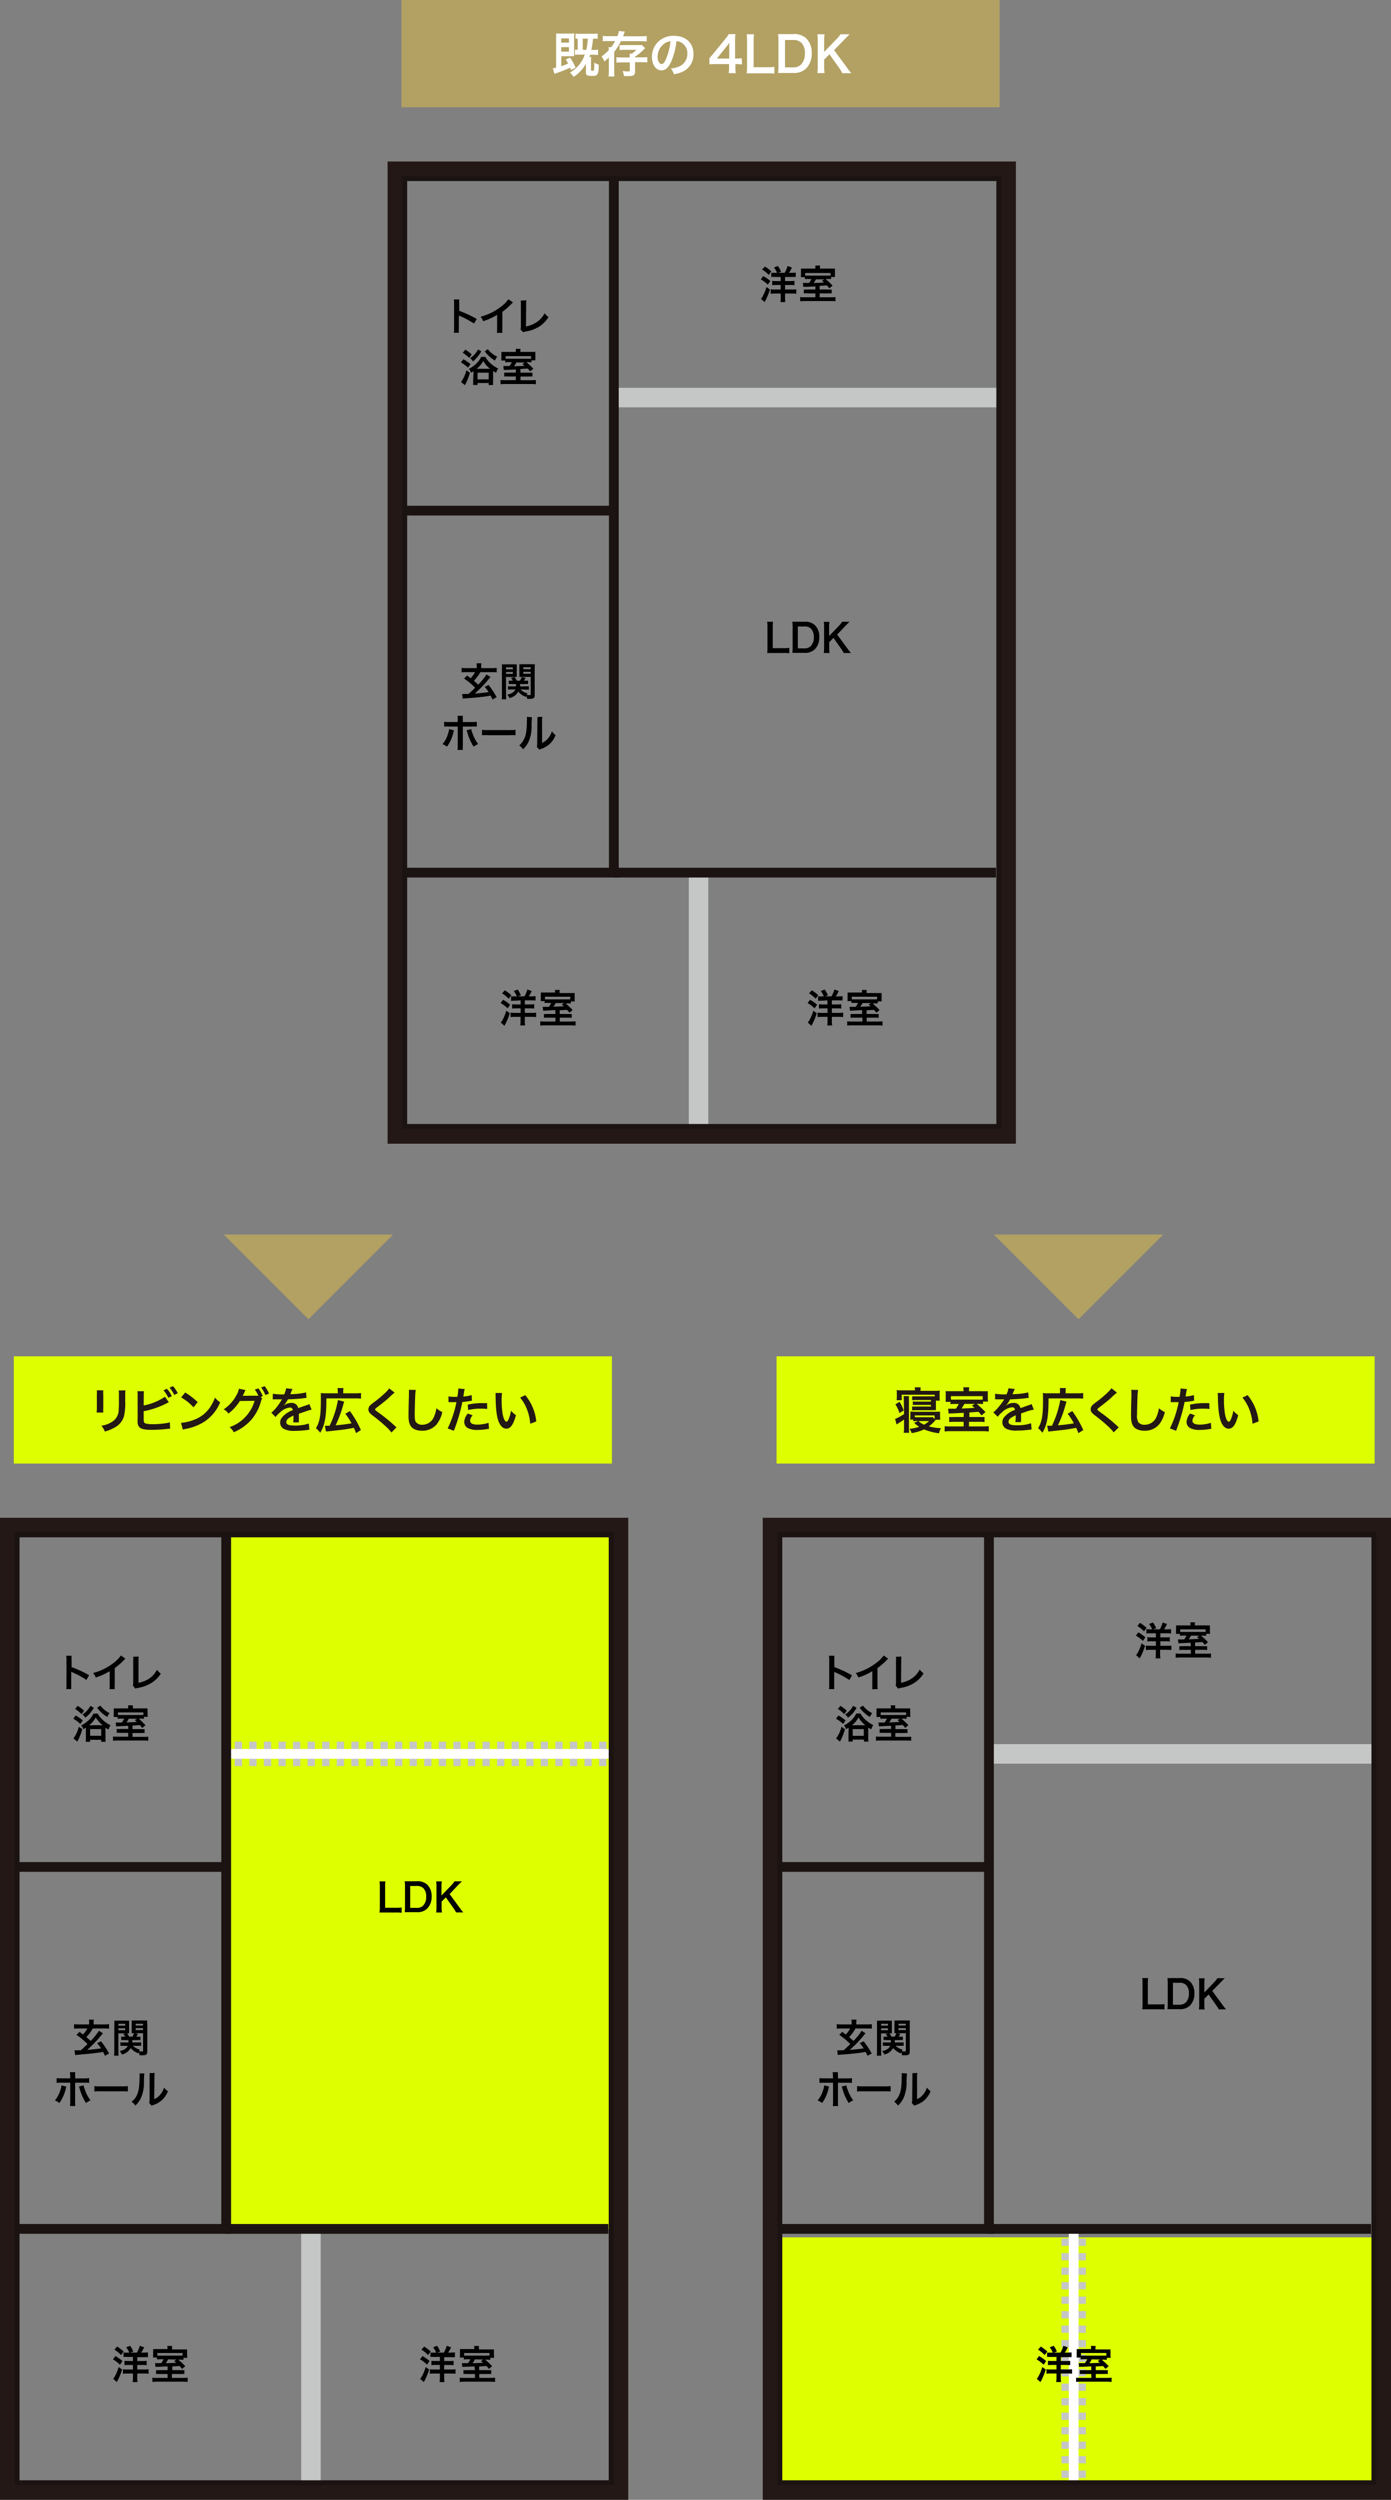 <svg id="レイヤー_1" data-name="レイヤー 1" xmlns="http://www.w3.org/2000/svg" viewBox="0 0 358.88 644.79"><rect x="0" y="0" width="358.88" height="644.79" fill="#808080" stroke="none"/><defs><style>.cls-1{fill:#df0;}.cls-10,.cls-2,.cls-3,.cls-6,.cls-7,.cls-8{fill:none;stroke-miterlimit:10;}.cls-10,.cls-2,.cls-6,.cls-7{stroke:#c5c6c6;}.cls-2{stroke-width:5.04px;}.cls-3{stroke:#1a1311;}.cls-3,.cls-8{stroke-width:2.52px;}.cls-4{fill:#b2a163;}.cls-5{fill:#fff;}.cls-10,.cls-6,.cls-7{stroke-width:6.3px;}.cls-7{stroke-dasharray:1.88 1.88;}.cls-8{stroke:#fff;}.cls-9{fill:#231815;}.cls-10{stroke-dasharray:1.87 1.87;}</style></defs><rect class="cls-1" x="200.57" y="577.09" width="155.37" height="63.92"/><rect class="cls-1" x="58.36" y="395.27" width="99.95" height="179.64"/><line class="cls-2" x1="157.75" y1="102.55" x2="259.16" y2="102.55"/><line class="cls-2" x1="180.23" y1="224.76" x2="180.23" y2="292.16"/><rect class="cls-3" x="103.79" y="45.44" width="154.53" height="245.74"/><polygon class="cls-4" points="57.74 318.44 101.41 318.44 79.58 340.28 57.74 318.44"/><polygon class="cls-4" points="256.42 318.44 300.09 318.44 278.25 340.28 256.42 318.44"/><rect class="cls-4" x="103.58" width="154.31" height="27.67"/><path class="cls-5" d="M147.31,18.06c-.11-.31-.15-.4-.23-.6a34.72,34.72,0,0,1-3.54,1.41,3.47,3.47,0,0,0-.49.19l-.42-1.43a5.12,5.12,0,0,0,.85-.19V10a13.06,13.06,0,0,0,0-1.39,9,9,0,0,0,1.28.06h2.18a11.12,11.12,0,0,0,1.23-.06,12.24,12.24,0,0,0-.05,1.41v3.28c0,.63,0,.87,0,1.21a8.54,8.54,0,0,0-.95,0h-2.36v2.57c.74-.26,1.15-.41,1.78-.69-.22-.38-.31-.55-.63-1.06l1.13-.45a13.81,13.81,0,0,1,1.41,2.59ZM144.79,11h2V9.91h-2Zm0,2.32h2V12.16h-2Zm4.49.77a5.69,5.69,0,0,0-.95.05V12.79a4.21,4.21,0,0,0,.72.05V10a3.25,3.25,0,0,0-.57,0V8.66a8.34,8.34,0,0,0,1.25.06h3.19a9.08,9.08,0,0,0,1.28-.07V10A7.48,7.48,0,0,0,153,10a23.47,23.47,0,0,1-.43,2.88h.57a7.55,7.55,0,0,0,1.17-.07v1.37a10,10,0,0,0-1.17-.06h-.89c-.07.24-.11.33-.2.57h.49a5.2,5.2,0,0,0-.06.92V18c0,.21.08.27.34.27s.38-.06.43-.23a9.46,9.46,0,0,0,.06-1.89,6.4,6.4,0,0,0,1.17.53c0,1.65-.13,2.25-.46,2.59s-.58.31-1.44.31a2.56,2.56,0,0,1-1-.13c-.32-.14-.41-.33-.41-.87V16.46a9.74,9.74,0,0,1-1.8,2.29,9,9,0,0,1-1.38,1.08,7.34,7.34,0,0,0-.93-1.11,8.38,8.38,0,0,0,3.81-4.64Zm2-1.24a17.12,17.12,0,0,0,.38-2.88h-1.31v2.88Z"/><path class="cls-5" d="M157.08,10.59c-.66,0-1.15,0-1.55.06V9.25a12.11,12.11,0,0,0,1.61.08h2.15A5.76,5.76,0,0,0,159.68,8l1.54.15a2.38,2.38,0,0,0-.17.44l-.29.77h4.5a11,11,0,0,0,1.59-.08v1.4c-.43,0-1-.06-1.56-.06H160.2a15.77,15.77,0,0,1-1.74,2.78v5a8.84,8.84,0,0,0,.07,1.32H157a8.61,8.61,0,0,0,.08-1.32V14.86c-.36.33-.56.52-1.14,1a5.51,5.51,0,0,0-.73-1.3,10.89,10.89,0,0,0,1.85-1.63,6,6,0,0,0-.05-.77h.68a10.45,10.45,0,0,0,1-1.55Zm5.37,3.84a3.6,3.6,0,0,0,0-.58h.52a5.72,5.72,0,0,0,1.22-1h-3.21a6.92,6.92,0,0,0-1.13.07V11.63a8.13,8.13,0,0,0,1.14,0h3.59q.68,0,1.05,0l.82.78-.37.38a13.45,13.45,0,0,1-2.23,1.82v.19h1.73a10.85,10.85,0,0,0,1.42-.07v1.38a11.2,11.2,0,0,0-1.47-.07h-1.68v2.32c0,1-.35,1.27-1.67,1.27-.3,0-.75,0-1.2,0a5.28,5.28,0,0,0-.35-1.32,10.27,10.27,0,0,0,1.4.12c.37,0,.46-.06.46-.33v-2h-2a11.16,11.16,0,0,0-1.45.07V14.75a10.82,10.82,0,0,0,1.43.07h2Z"/><path class="cls-5" d="M173.22,15.78c-.71,1.63-1.52,2.37-2.55,2.37-1.44,0-2.47-1.46-2.47-3.49A5.43,5.43,0,0,1,169.58,11a5.66,5.66,0,0,1,4.34-1.76c3,0,5,1.84,5,4.67a4.86,4.86,0,0,1-3.07,4.7,7.72,7.72,0,0,1-2,.53,4.13,4.13,0,0,0-.77-1.47,6.72,6.72,0,0,0,2.51-.7,3.53,3.53,0,0,0,1.75-3.15A3.1,3.1,0,0,0,175.81,11a2.72,2.72,0,0,0-1.28-.38A18.19,18.19,0,0,1,173.22,15.78Zm-1.85-4.51a4.2,4.2,0,0,0-1.71,3.4c0,1,.44,1.85,1,1.85s.85-.53,1.3-1.61A16.51,16.51,0,0,0,173,10.65,3.22,3.22,0,0,0,171.37,11.27Z"/><path class="cls-5" d="M191.44,16.62a9.89,9.89,0,0,0-1.26-.08h-.45v.89a7.55,7.55,0,0,0,.1,1.44H188a8.56,8.56,0,0,0,.1-1.46v-.87h-3.49c-.74,0-1.15,0-1.58.05V15c.43-.47.57-.63,1-1.16l3-3.66a13,13,0,0,0,1-1.38h1.71a16.81,16.81,0,0,0-.09,2.13V15.1h.44a8.73,8.73,0,0,0,1.27-.09Zm-3.29-4.12a14.43,14.43,0,0,1,.06-1.51,12.8,12.8,0,0,1-.85,1.12l-2.42,3h3.21Z"/><path class="cls-5" d="M199.76,19a11.35,11.35,0,0,0-1.79-.09h-3.73c-.71,0-1.15,0-1.6,0a10.8,10.8,0,0,0,.1-1.67V10.7a13,13,0,0,0-.1-1.86h1.9a10.93,10.93,0,0,0-.1,1.85v6.65H198a12.25,12.25,0,0,0,1.79-.09Z"/><path class="cls-5" d="M200.84,10.44a11.26,11.26,0,0,0-.1-1.64c.5,0,.8,0,1.6,0h2.28a4.5,4.5,0,0,1,3.4,1.1,5.09,5.09,0,0,1,1.4,3.82,5.31,5.31,0,0,1-1.49,4,4.45,4.45,0,0,1-3.3,1.1h-2.29c-.77,0-1.09,0-1.6,0a11,11,0,0,0,.1-1.67Zm3.68,6.94a2.77,2.77,0,0,0,2.23-.81,4,4,0,0,0,.92-2.79,3.75,3.75,0,0,0-.87-2.7,2.85,2.85,0,0,0-2.27-.76h-2v7.06Z"/><path class="cls-5" d="M218.39,17.27a16.34,16.34,0,0,0,1.26,1.6h-2.33a12.33,12.33,0,0,0-.8-1.33L214,14l-1.37,1.37v1.85a9.33,9.33,0,0,0,.11,1.63h-1.86a10.34,10.34,0,0,0,.1-1.63V10.46a9.83,9.83,0,0,0-.1-1.62h1.86a9.5,9.5,0,0,0-.11,1.62V13.4l3.21-3.34a6.22,6.22,0,0,0,1-1.22h2.38c-.37.36-.78.76-1.34,1.33l-2.69,2.76Z"/><line class="cls-3" x1="102.95" y1="131.71" x2="157.96" y2="131.71"/><polyline class="cls-3" points="103.58 225.08 158.37 225.08 158.37 45.86"/><path d="M119.22,179a5,5,0,0,0,.64,0c.28,0,.28,0,1,0,.87-.77,1-.91,1.73-1.6a17.6,17.6,0,0,0-2.86-2.38l.8-.78.89.7a7,7,0,0,0,1.14-1.57h-2.25a9.68,9.68,0,0,0-1.21.06v-1.17a8,8,0,0,0,1.23.08H123v-.51a4.27,4.27,0,0,0-.06-.74h1.27a4.23,4.23,0,0,0-.06.73v.52h2.74a8.43,8.43,0,0,0,1.25-.08v1.17a9.35,9.35,0,0,0-1.21-.06h-3a10,10,0,0,1-1.66,2.22c.46.4.6.52,1.12,1a14.81,14.81,0,0,0,2.11-2.62l1.05.64-.59.71a29.94,29.94,0,0,1-2.15,2.35c-1.11,1.06-1.11,1.06-1.33,1.24,1.55-.13,3-.28,3.58-.4-.31-.48-.48-.72-1-1.35l1-.48a22.57,22.57,0,0,1,2.08,3.15l-1.06.59c-.24-.5-.31-.64-.51-1-.94.18-1.54.26-2.75.39-.5.06-1.5.15-2.12.2l-1.58.12a6.12,6.12,0,0,0-.71.08Z"/><path d="M130.56,179.15a8.7,8.7,0,0,0,.06,1.22h-1.18a9,9,0,0,0,.06-1.25v-6.64a11.18,11.18,0,0,0,0-1.13,9,9,0,0,0,1,0h1.82a8.53,8.53,0,0,0,1,0c0,.28,0,.54,0,.93v1.44c0,.45,0,.68,0,.9-.27,0-.57,0-.94,0h-1.84Zm0-6.51h1.76v-.5h-1.76Zm0,1.18h1.76v-.5h-1.76Zm3.75,4a3.3,3.3,0,0,0,1.79,1,3.42,3.42,0,0,0-.22.42,4.49,4.49,0,0,0,.73.06c.25,0,.31-.05.31-.27v-4.44h-2c-.35,0-.66,0-.92,0,0-.25,0-.46,0-.9v-1.44c0-.38,0-.64,0-.93a8.66,8.66,0,0,0,1,0h2a9.28,9.28,0,0,0,1,0,9.1,9.1,0,0,0-.05,1.12v6.69c0,1-.23,1.13-1.43,1.13H136a3.12,3.12,0,0,0-.17-.82c0,.13-.06.18-.11.33a4.75,4.75,0,0,1-2-1.37,3.52,3.52,0,0,1-2.28,1.66,3.15,3.15,0,0,0-.56-.88,4.24,4.24,0,0,0,1.3-.48,2.09,2.09,0,0,0,.78-.87h-1a5.65,5.65,0,0,0-.88.05V177a4.33,4.33,0,0,0,.81.05h1.25c0-.22,0-.31,0-.61H132a4.81,4.81,0,0,0-.73,0v-.88a4.53,4.53,0,0,0,.71,0h.34a4.81,4.81,0,0,0-.49-.69l.92-.23a6.92,6.92,0,0,1,.58.92h.83a4.41,4.41,0,0,0,.44-.92l1,.19a6.3,6.3,0,0,1-.43.73h.35a4.67,4.67,0,0,0,.72,0v.88a4.45,4.45,0,0,0-.71,0h-1.35c0,.22,0,.4,0,.61h1.47a4.21,4.21,0,0,0,.8-.05v.93a4.59,4.59,0,0,0-.81-.05Zm.72-5.21h1.89v-.5H135Zm0,1.18h1.89v-.5H135Z"/><path d="M117.11,188.37c0,.12,0,.13-.08.31a10.48,10.48,0,0,1-1.69,3.91,4.52,4.52,0,0,0-1.17-.64,7.28,7.28,0,0,0,1.41-2.65,5.21,5.21,0,0,0,.29-1.25Zm1-2.73a5.53,5.53,0,0,0-.06-1h1.36a8.27,8.27,0,0,0,0,1.06v.54h2.31a7.1,7.1,0,0,0,1.3-.07v1.24a10.08,10.08,0,0,0-1.28,0h-2.33v4.89a8.69,8.69,0,0,0,0,1.13h-1.37a7.08,7.08,0,0,0,.06-1.14v-4.88h-2.24a10.09,10.09,0,0,0-1.27,0v-1.24a7.17,7.17,0,0,0,1.29.07h2.22Zm3.46,2.41a6.23,6.23,0,0,0,.35,1.13,9.47,9.47,0,0,0,1.44,2.72,7,7,0,0,0-1.16.7,13.44,13.44,0,0,1-1.66-3.77,2.73,2.73,0,0,0-.16-.47Z"/><path d="M124.36,188.24a9.89,9.89,0,0,0,1.63.07h5.38a10,10,0,0,0,1.63-.07v1.4a11.07,11.07,0,0,0-1.64,0H126a11.07,11.07,0,0,0-1.64,0Z"/><path d="M137.25,185a21.13,21.13,0,0,0-.1,2.26,9.35,9.35,0,0,1-.82,4.14,6.3,6.3,0,0,1-1.39,1.87,3.38,3.38,0,0,0-1-1,4,4,0,0,0,1-1.16c.73-1.16,1-2.46,1-5.28a5.09,5.09,0,0,0,0-.92Zm2.67-.12a5.46,5.46,0,0,0-.07,1l0,5.73a3.9,3.9,0,0,0,1.54-1.15,4.74,4.74,0,0,0,1-1.84,4.75,4.75,0,0,0,.95,1,6.31,6.31,0,0,1-1.6,2.35,6.93,6.93,0,0,1-2.15,1.21c-.22.08-.3.12-.44.18l-.64-.69a4.52,4.52,0,0,0,.09-1.07l.05-5.68v-.31a4.33,4.33,0,0,0,0-.66Z"/><path d="M117.1,85.83a6.8,6.8,0,0,0,.06-1.13V78.24a6.49,6.49,0,0,0-.06-1h1.38a6.78,6.78,0,0,0,0,1.06v1.87A30.44,30.44,0,0,1,123,82.27l-.7,1.19a24.16,24.16,0,0,0-3.57-1.92,2.83,2.83,0,0,1-.35-.17,5.17,5.17,0,0,1,0,.68v2.66a11.09,11.09,0,0,0,0,1.12Z"/><path d="M132.36,78a4.12,4.12,0,0,0-.37.35,17.39,17.39,0,0,1-2.38,2.08v4.3a7.64,7.64,0,0,0,0,1.12h-1.41a5.68,5.68,0,0,0,.06-1.09V81.21a16.24,16.24,0,0,1-3.6,1.64A3.69,3.69,0,0,0,124,81.7a14.83,14.83,0,0,0,5.29-2.62,8.08,8.08,0,0,0,1.87-1.89Z"/><path d="M135.81,77.45a7.92,7.92,0,0,0-.06,1l-.05,5.76a7.3,7.3,0,0,0,2.75-1.11,6,6,0,0,0,2.06-2.31,4.35,4.35,0,0,0,1,1,7.7,7.7,0,0,1-2.25,2.35,9.12,9.12,0,0,1-3.67,1.38,2.8,2.8,0,0,0-.61.17L134.3,85a3.65,3.65,0,0,0,.09-1l0-5.45a4.92,4.92,0,0,0-.05-1Z"/><path d="M119.55,92.66a11.64,11.64,0,0,1,1.84,1.26l-.64.91a11.72,11.72,0,0,0-1.82-1.37Zm1.69,3.47a15.73,15.73,0,0,1-1,2.66l-.29.56-1-.82a8.62,8.62,0,0,0,1.37-3Zm-1.18-5.95a9.75,9.75,0,0,1,1.64,1.25l-.65.87A10.11,10.11,0,0,0,119.39,91ZM122.17,96v-.25a7.42,7.42,0,0,1-.64.4,2.53,2.53,0,0,0-.57-1,8.32,8.32,0,0,0,1.7-1.15,6.15,6.15,0,0,0,1.48-1.94h1.09a6,6,0,0,0,1.44,1.77,8.25,8.25,0,0,0,1.85,1.22,3.8,3.8,0,0,0-.52,1.11,6.5,6.5,0,0,1-.78-.49v2.49a8.29,8.29,0,0,0,0,1.15h-1.14v-.52h-2.87v.51h-1.14a8,8,0,0,0,0-1.11Zm2-5.38a7.88,7.88,0,0,1-.94,1.37A6.56,6.56,0,0,1,122,93.22a2.17,2.17,0,0,0-.73-.82,5.81,5.81,0,0,0,2.06-2.27Zm2.26,4.51a8.09,8.09,0,0,1-1.77-2,6.22,6.22,0,0,1-1.68,2Zm-3.22,2.72h2.87V96.13h-2.87Zm2.64-7.78A6.78,6.78,0,0,0,128.27,92a4.87,4.87,0,0,0-.57,1,7.78,7.78,0,0,1-1.35-1,7.48,7.48,0,0,1-1.27-1.38Z"/><path d="M133.1,95.3l-2.23.11-.89,0-.12-1c.26,0,.42,0,.74,0h.86a5.85,5.85,0,0,0,.6-1h-.49a6.81,6.81,0,0,0-1.21.06v-.49h-1a2.06,2.06,0,0,1,0-.34c0-.13,0-.37,0-.61v-.51a5.76,5.76,0,0,0,0-.75c.36,0,.67,0,1.25,0h2.46v-.14a4.29,4.29,0,0,0,0-.65h1.23a4.09,4.09,0,0,0-.05.65v.14h2.61c.62,0,1,0,1.27,0a7.42,7.42,0,0,0,0,.79v.55a6.6,6.6,0,0,0,0,.83h-1v.53a5.68,5.68,0,0,0-1.09-.06h-.23a19.63,19.63,0,0,1,1.79,1.69l-.81.69c-.33-.39-.44-.52-.64-.73l-1.88.12v.94h2.1a9,9,0,0,0,1,0v1a7.41,7.41,0,0,0-1,0h-2.08v.95H137a9.11,9.11,0,0,0,1.25-.06v1.1a12.05,12.05,0,0,0-1.38-.06h-6.36a11.86,11.86,0,0,0-1.37.06V98a8.09,8.09,0,0,0,1.26.06h2.67v-.95h-1.92a7.72,7.72,0,0,0-1.06,0v-1a9.19,9.19,0,0,0,1.08,0h1.9Zm3.9-3.45h-6.55v.68c.23,0,.47,0,1,0H136c.58,0,.83,0,1.05,0Zm-3.78,1.63a6.16,6.16,0,0,1-.59,1c1.89-.07,1.89-.07,2.69-.12-.21-.18-.28-.25-.54-.46l.62-.37Z"/><path d="M203.64,168.5a9.87,9.87,0,0,0-1.43-.07h-3c-.56,0-.92,0-1.28,0a8.07,8.07,0,0,0,.08-1.33v-5.24a9.9,9.9,0,0,0-.08-1.49h1.52a9.26,9.26,0,0,0-.08,1.48v5.33h2.83a10.72,10.72,0,0,0,1.43-.07Z"/><path d="M204.5,161.68a8.52,8.52,0,0,0-.08-1.31c.41,0,.65,0,1.28,0h1.83a3.58,3.58,0,0,1,2.72.89,4,4,0,0,1,1.12,3.05,4.25,4.25,0,0,1-1.19,3.21,3.56,3.56,0,0,1-2.64.88H205.7c-.61,0-.87,0-1.28,0a8.3,8.3,0,0,0,.08-1.33Zm2.95,5.56a2.2,2.2,0,0,0,1.78-.65,3.17,3.17,0,0,0,.74-2.24,3,3,0,0,0-.7-2.15,2.24,2.24,0,0,0-1.81-.61h-1.62v5.65Z"/><path d="M218.54,167.15a15.73,15.73,0,0,0,1,1.28h-1.86a9.64,9.64,0,0,0-.64-1.06l-2-2.83-1.1,1.1v1.49a7,7,0,0,0,.09,1.3h-1.5a7.58,7.58,0,0,0,.09-1.3V161.7a7.23,7.23,0,0,0-.09-1.3H214a7.28,7.28,0,0,0-.09,1.3v2.35l2.57-2.67a4.94,4.94,0,0,0,.78-1h1.91l-1.07,1.07L216,163.68Z"/><line class="cls-3" x1="158.37" y1="225.08" x2="256.96" y2="225.08"/><path d="M196.92,71.21a10.09,10.09,0,0,1,1.82,1.27l-.64.94a9.48,9.48,0,0,0-1.81-1.37Zm1.73,3.47a18.65,18.65,0,0,1-1.06,2.65l-.32.59-.94-.85a2.4,2.4,0,0,0,.32-.42,12.16,12.16,0,0,0,.61-1.21,12,12,0,0,0,.49-1.41Zm-1.29-5.92A9.56,9.56,0,0,1,199,70l-.66.91a8.39,8.39,0,0,0-1.72-1.39Zm2.76,2.68a8.79,8.79,0,0,0-1.13,0V70.37a9.72,9.72,0,0,0,1,0h.47a4.9,4.9,0,0,0-.78-1.37l1-.39a5.37,5.37,0,0,1,.83,1.5l-.79.26h1.72a7.49,7.49,0,0,0,.76-1.76l1.11.39a9.69,9.69,0,0,1-.75,1.37h.61a8.84,8.84,0,0,0,1.13-.06v1.13a11.46,11.46,0,0,0-1.16,0h-1.6V72.5h1.32a8.19,8.19,0,0,0,1.11-.06v1.13a8.61,8.61,0,0,0-1.11-.06h-1.32v1.17h1.69a9.21,9.21,0,0,0,1.22-.06v1.16a8,8,0,0,0-1.21-.07h-1.7v1a8.39,8.39,0,0,0,.07,1.21h-1.25a8.58,8.58,0,0,0,.07-1.21v-1H200a8.46,8.46,0,0,0-1.17.07V74.62a8.57,8.57,0,0,0,1.17.06h1.41V73.51h-1.08a8.19,8.19,0,0,0-1.11.06V72.44a8,8,0,0,0,1.11.06h1.08V71.44Z"/><path d="M210.38,73.87l-2.23.11-.89,0-.12-1c.26,0,.43,0,.74,0h.87a7,7,0,0,0,.59-1h-.48a8.23,8.23,0,0,0-1.21,0v-.49h-1a2.06,2.06,0,0,1,0-.34c0-.13,0-.36,0-.61v-.51a5.86,5.86,0,0,0,0-.75c.36,0,.67,0,1.25,0h2.46v-.14a4.29,4.29,0,0,0,0-.65h1.23a4.09,4.09,0,0,0-.05.65v.14h2.61c.63,0,1,0,1.27,0a7.55,7.55,0,0,0,0,.79v.56a6.56,6.56,0,0,0,0,.82h-1v.53a7,7,0,0,0-1.09,0H213a17.79,17.79,0,0,1,1.8,1.68l-.82.7a7.56,7.56,0,0,0-.64-.74l-1.88.12v.94h2.11a8.91,8.91,0,0,0,1,0v1a7.34,7.34,0,0,0-1,0h-2.09v1h2.82a7.44,7.44,0,0,0,1.25-.07v1.1a11.93,11.93,0,0,0-1.38-.06h-6.36a11.54,11.54,0,0,0-1.36.06v-1.1a6.61,6.61,0,0,0,1.25.07h2.67v-1h-1.92a7.72,7.72,0,0,0-1.06,0v-1a9.19,9.19,0,0,0,1.08,0h1.9Zm3.9-3.45h-6.55v.68c.23,0,.47,0,1,0h4.49c.58,0,.83,0,1.05,0Zm-3.78,1.64a7.56,7.56,0,0,1-.58.94c1.88-.07,1.88-.07,2.68-.12-.2-.18-.27-.25-.54-.46l.62-.36Z"/><path d="M209,257.88a10,10,0,0,1,1.81,1.27l-.63.93a10.45,10.45,0,0,0-1.82-1.37Zm1.72,3.47a16.54,16.54,0,0,1-1.06,2.65l-.32.58-.94-.84a4,4,0,0,0,.33-.43,9.48,9.48,0,0,0,.6-1.2,13.73,13.73,0,0,0,.5-1.41Zm-1.29-5.92a9.63,9.63,0,0,1,1.69,1.28l-.67.9a9.05,9.05,0,0,0-1.71-1.39Zm2.77,2.68a8.69,8.69,0,0,0-1.13.05V257a9.51,9.51,0,0,0,1,0h.48a4.7,4.7,0,0,0-.79-1.37l1-.4a6.17,6.17,0,0,1,.83,1.51l-.79.26h1.72a7.1,7.1,0,0,0,.75-1.77l1.12.4a9.22,9.22,0,0,1-.76,1.37h.62a9,9,0,0,0,1.13-.06v1.13a11.61,11.61,0,0,0-1.16-.05h-1.6v1.06h1.32a8.29,8.29,0,0,0,1.11-.06v1.13a8.72,8.72,0,0,0-1.11-.06h-1.32v1.17h1.69a7.58,7.58,0,0,0,1.22-.07v1.16a8,8,0,0,0-1.21-.07h-1.7v1a8.21,8.21,0,0,0,.07,1.21h-1.25a8.39,8.39,0,0,0,.07-1.21v-1h-1.42a8.56,8.56,0,0,0-1.17.07v-1.16a7.14,7.14,0,0,0,1.17.07h1.42v-1.17H212.4a8,8,0,0,0-1.11.06v-1.13a7.89,7.89,0,0,0,1.11.06h1.08v-1.06Z"/><path d="M222.42,260.54l-2.23.11-.89.05-.12-1c.26,0,.42,0,.73,0h.87a7.56,7.56,0,0,0,.6-1h-.49a8.31,8.31,0,0,0-1.21,0v-.48h-1a2.06,2.06,0,0,1,0-.34c0-.13,0-.37,0-.61v-.51a5.76,5.76,0,0,0,0-.75c.37,0,.68,0,1.25,0h2.46V256a4.54,4.54,0,0,0,0-.66h1.23a4.33,4.33,0,0,0-.05.66v.14h2.62c.62,0,1,0,1.27,0a7.29,7.29,0,0,0,0,.79v.55a6.6,6.6,0,0,0,0,.83h-1v.52a7.09,7.09,0,0,0-1.09,0h-.23a21.06,21.06,0,0,1,1.79,1.69l-.81.69c-.33-.39-.44-.52-.64-.73l-1.89.12v.94h2.11a9,9,0,0,0,1,0v1a7.41,7.41,0,0,0-1-.05h-2.09v1h2.83a9.21,9.21,0,0,0,1.25-.06v1.1a12.05,12.05,0,0,0-1.38-.06h-6.37a11.78,11.78,0,0,0-1.36.06v-1.1a8,8,0,0,0,1.25.06h2.68v-1H220.5a7.64,7.64,0,0,0-1.06.05v-1a9,9,0,0,0,1.08,0h1.9Zm3.9-3.45h-6.56v.68c.24,0,.48,0,1,0h4.5c.57,0,.83,0,1,0Zm-3.78,1.63a8.22,8.22,0,0,1-.59.95c1.89-.07,1.89-.07,2.68-.12-.2-.18-.27-.25-.53-.46l.61-.37Z"/><path d="M129.8,257.88a10,10,0,0,1,1.81,1.27l-.63.93a10.45,10.45,0,0,0-1.82-1.37Zm1.72,3.47a16.54,16.54,0,0,1-1.06,2.65l-.32.58-.94-.84a4,4,0,0,0,.33-.43,9.48,9.48,0,0,0,.6-1.2,12,12,0,0,0,.49-1.41Zm-1.29-5.92a9.63,9.63,0,0,1,1.69,1.28l-.67.9a9.38,9.38,0,0,0-1.71-1.39Zm2.76,2.68a8.88,8.88,0,0,0-1.13.05V257a9.87,9.87,0,0,0,1,0h.48a4.94,4.94,0,0,0-.79-1.37l1-.4a6.17,6.17,0,0,1,.83,1.51l-.79.26h1.71a6.8,6.8,0,0,0,.76-1.77l1.12.4a9.22,9.22,0,0,1-.76,1.37h.62a9,9,0,0,0,1.13-.06v1.13a11.61,11.61,0,0,0-1.16-.05h-1.61v1.06h1.33a8,8,0,0,0,1.1-.06v1.13a8.44,8.44,0,0,0-1.1-.06h-1.33v1.17h1.7a7.58,7.58,0,0,0,1.22-.07v1.16a8,8,0,0,0-1.21-.07h-1.71v1a6.91,6.91,0,0,0,.08,1.21h-1.26a7.06,7.06,0,0,0,.08-1.21v-1H132.9a8.56,8.56,0,0,0-1.17.07v-1.16a7.14,7.14,0,0,0,1.17.07h1.42v-1.17h-1.08a8,8,0,0,0-1.11.06v-1.13a7.89,7.89,0,0,0,1.11.06h1.08v-1.06Z"/><path d="M143.25,260.54l-2.22.11-.89.05-.12-1c.26,0,.42,0,.73,0h.87a7.56,7.56,0,0,0,.6-1h-.49a8.31,8.31,0,0,0-1.21,0v-.48h-1a2.06,2.06,0,0,1,0-.34c0-.13,0-.37,0-.61v-.51a5.76,5.76,0,0,0,0-.75c.37,0,.68,0,1.25,0h2.46V256a4.54,4.54,0,0,0-.05-.66h1.23a4.33,4.33,0,0,0-.05.66v.14H147c.62,0,.95,0,1.27,0a7.29,7.29,0,0,0,0,.79v.55a6.6,6.6,0,0,0,0,.83h-1v.52a7.17,7.17,0,0,0-1.09,0h-.23a21.06,21.06,0,0,1,1.79,1.69l-.82.69c-.32-.39-.43-.52-.63-.73l-1.89.12v.94h2.11a9.11,9.11,0,0,0,1,0v1a7.5,7.5,0,0,0-1-.05h-2.09v1h2.83a9.31,9.31,0,0,0,1.25-.06v1.1a12.17,12.17,0,0,0-1.38-.06h-6.37a11.66,11.66,0,0,0-1.36.06v-1.1a8,8,0,0,0,1.25.06h2.67v-1h-1.91a7.55,7.55,0,0,0-1.06.05v-1a9,9,0,0,0,1.08,0h1.89Zm3.91-3.45H140.6v.68c.23,0,.48,0,1,0h4.5c.57,0,.82,0,1,0Zm-3.79,1.63a7,7,0,0,1-.58.95c1.89-.07,1.89-.07,2.68-.12-.2-.18-.27-.25-.53-.46l.61-.37Z"/><line class="cls-6" x1="57.74" y1="452.39" x2="58.68" y2="452.39"/><line class="cls-7" x1="60.56" y1="452.39" x2="157.27" y2="452.39"/><line class="cls-6" x1="158.21" y1="452.39" x2="159.15" y2="452.39"/><line class="cls-8" x1="57.74" y1="452.39" x2="159.15" y2="452.39"/><line class="cls-2" x1="80.22" y1="574.6" x2="80.22" y2="642"/><rect class="cls-3" x="3.78" y="395.27" width="154.53" height="245.74"/><rect class="cls-1" x="3.56" y="349.84" width="154.31" height="27.66"/><path class="cls-9" d="M26.65,358.62a6.5,6.5,0,0,0,0,1.14v3.47a6.11,6.11,0,0,0,0,1.11H24.92a8.49,8.49,0,0,0,.07-1.13v-3.47a9.37,9.37,0,0,0,0-1.13Zm5.72,0a6.22,6.22,0,0,0-.06,1.18v1.7a15.13,15.13,0,0,1-.33,3.82,4.83,4.83,0,0,1-2.48,2.93,10.62,10.62,0,0,1-2.46,1,4.42,4.42,0,0,0-.88-1.5,6.91,6.91,0,0,0,2.72-1,3.6,3.6,0,0,0,1.74-3.22c.05-.54.06-1.09.06-2.1v-1.58a6.82,6.82,0,0,0-.06-1.2Z"/><path class="cls-9" d="M37.07,362.52a14.91,14.91,0,0,0,5.5-2.25l1,1.43c-.09,0-.46.21-1.13.54A21.71,21.71,0,0,1,37.07,364v1.66a.56.56,0,0,0,0,.17c0,.73.05,1,.23,1.19s.93.33,2.16.33a25,25,0,0,0,2.92-.2,8.35,8.35,0,0,0,1.44-.3l.07,1.67c-.26,0-.33,0-1.66.14-.74.08-2.33.15-3.1.15-1.59,0-2.46-.16-3-.54a1.77,1.77,0,0,1-.62-1.29,10.28,10.28,0,0,1,0-1.15V360a6.64,6.64,0,0,0-.05-1.16h1.69a6.49,6.49,0,0,0-.06,1.17Zm6-4.31a7.54,7.54,0,0,1,1.26,1.91l-.9.42a8.33,8.33,0,0,0-1.25-1.93Zm1.89,1.6a9.15,9.15,0,0,0-1.21-1.88l.87-.4a7.35,7.35,0,0,1,1.24,1.82Z"/><path class="cls-9" d="M46.7,367a11.94,11.94,0,0,0,3.73-.93A8.42,8.42,0,0,0,54.18,363a10.83,10.83,0,0,0,1.28-2.52,5.43,5.43,0,0,0,1.34,1.23,11,11,0,0,1-4,4.94,13.53,13.53,0,0,1-4.8,1.9,4.6,4.6,0,0,0-.83.21Zm1.08-7.83A18.53,18.53,0,0,1,51,361.65L49.94,363a13.44,13.44,0,0,0-3.21-2.56Z"/><path class="cls-9" d="M67.64,360.73a2.61,2.61,0,0,0-.31.75,12.43,12.43,0,0,1-2.53,4.77,12.86,12.86,0,0,1-4.49,3.18,4.38,4.38,0,0,0-1.07-1.32,10.14,10.14,0,0,0,6.44-6.79l-3.8.05a12.51,12.51,0,0,1-2.94,3.24,3.4,3.4,0,0,0-1.23-1.09A10,10,0,0,0,61,359.87a4.79,4.79,0,0,0,.64-1.68l1.73.36a1.45,1.45,0,0,0-.22.37c-.1.23-.21.48-.34.74l-.09.17-.1.19.61,0L66,360a4.21,4.21,0,0,0,.65,0,7.43,7.43,0,0,0-.92-1.57l.94-.32a8.15,8.15,0,0,1,1.12,2l-.54.21Zm.82-.91a8.64,8.64,0,0,0-1.08-1.95l.91-.32a7.73,7.73,0,0,1,1.11,1.92Z"/><path class="cls-9" d="M70.39,359.49a15.24,15.24,0,0,0,2.92.17,5.08,5.08,0,0,0,.51-1.57l1.65.18A7.26,7.26,0,0,0,75,359.4c-.06.14-.09.18-.11.23l.79-.05a17.24,17.24,0,0,0,3.3-.43l.09,1.44c-.35,0-.35,0-1,.1-.92.11-2.52.21-3.8.25a6.28,6.28,0,0,1-1.16,1.68l0,0,.25-.19a3.06,3.06,0,0,1,1.78-.56,1.65,1.65,0,0,1,1.8,1.33c1-.35,1.61-.58,1.93-.68a3.68,3.68,0,0,0,.93-.38l.59,1.45A11.08,11.08,0,0,0,79,364l-1.89.65v.13c0,.33,0,.33,0,.51v.5c0,.22,0,.33,0,.42a4.47,4.47,0,0,0,0,.67l-1.46,0a10.17,10.17,0,0,0,.07-1.46v-.3a8.16,8.16,0,0,0-1.21.66,1.3,1.3,0,0,0-.65,1c0,.65.6.92,2.13.92a10.91,10.91,0,0,0,3.7-.53l.13,1.62a3.56,3.56,0,0,0-.58.06,24.36,24.36,0,0,1-3.23.22,5.42,5.42,0,0,1-2.81-.53,1.82,1.82,0,0,1-.92-1.62,2,2,0,0,1,.56-1.4,6,6,0,0,1,2.71-1.78.7.7,0,0,0-.77-.68,4.24,4.24,0,0,0-2.58,1.3,5.5,5.5,0,0,0-1.1,1.15L70,364.38a7.28,7.28,0,0,0,1.14-1.12,16.57,16.57,0,0,0,1.51-2.16.55.55,0,0,1,.1-.16H72.5l-1.58,0h-.56Z"/><path class="cls-9" d="M87.13,358.75a3.07,3.07,0,0,0-.06-.72h1.55a3,3,0,0,0-.06.74v.61h3.12a10.4,10.4,0,0,0,1.46-.08v1.46a10.72,10.72,0,0,0-1.46-.06H84.21c0,4.73-.38,6.81-1.59,8.86a6.48,6.48,0,0,0-1.11-1.18c1-1.63,1.27-3.29,1.27-7.26,0-.95,0-1.36,0-1.81a8.33,8.33,0,0,0,1.31.07h3.09Zm-3.31,9h.33l.89,0a25,25,0,0,0,2.15-6.62l1.61.39c-.11.33-.12.39-.21.68a30.05,30.05,0,0,1-2,5.43,40.31,40.31,0,0,0,4.11-.51,22.2,22.2,0,0,0-1.6-2.48l1.18-.67a26,26,0,0,1,2.83,4.89l-1.24.8c-.25-.65-.34-.87-.58-1.38-1.75.34-1.85.35-3.22.53l-3.52.39c-.23,0-.31,0-.45.06Z"/><path class="cls-9" d="M101.81,359.2a19.27,19.27,0,0,0-1.55,1.39c-.64.59-1.53,1.3-3,2.42-.39.29-.48.39-.48.53s0,.21,1.14,1a41.88,41.88,0,0,1,4,3.29,4.06,4.06,0,0,0,.37.32L101,369.5a12.13,12.13,0,0,0-1.64-1.73,39.26,39.26,0,0,0-3.25-2.68c-.83-.65-1.06-1-1.06-1.57a1.49,1.49,0,0,1,.42-1,7.89,7.89,0,0,1,1.11-.9,28.57,28.57,0,0,0,2.91-2.46,5.83,5.83,0,0,0,.92-1.05Z"/><path class="cls-9" d="M107.28,358.51a10.4,10.4,0,0,0-.16,1.7c-.05,1.17-.12,3.73-.12,4.62,0,1.2.07,1.66.33,2a2,2,0,0,0,1.68.66,3.23,3.23,0,0,0,3-2.16,7.88,7.88,0,0,0,.58-2.11,5.58,5.58,0,0,0,1.53,1,7.77,7.77,0,0,1-1.5,3.21,4.78,4.78,0,0,1-3.78,1.6,4.15,4.15,0,0,1-2.21-.55c-.87-.58-1.23-1.55-1.23-3.24,0-.66,0-1.92.1-5.08,0-.38,0-.64,0-.82a6,6,0,0,0,0-.86Z"/><path class="cls-9" d="M115.7,360.18a9.56,9.56,0,0,0,1.69.12H118a16.19,16.19,0,0,0,.24-1.93,2.2,2.2,0,0,0,0-.23l1.66.15a6.81,6.81,0,0,0-.24,1.21c-.06.35-.07.43-.12.72a10.48,10.48,0,0,0,2.15-.38l.06,1.45-.4.06a16,16,0,0,1-2.07.27c-.13.78-.45,2.12-.78,3.26a41.63,41.63,0,0,1-1.41,4.17l-1.59-.61a27.11,27.11,0,0,0,2.26-6.78h-1.3c-.23,0-.4,0-.5,0a1.15,1.15,0,0,0-.24,0Zm6.25,4.89a2.11,2.11,0,0,0-.65,1.39c0,.64.63,1,1.89,1a9.46,9.46,0,0,0,2.86-.47l.11,1.56a6.22,6.22,0,0,0-.62.08,14.71,14.71,0,0,1-2.34.2,5.1,5.1,0,0,1-2.53-.5,1.82,1.82,0,0,1-.9-1.55,3.54,3.54,0,0,1,.94-2.18Zm3.75-1.65a13.88,13.88,0,0,0-1.59-.08,13.48,13.48,0,0,0-3.33.36l-.11-1.39a16.13,16.13,0,0,1,3.75-.4h1.25Z"/><path class="cls-9" d="M129.52,359.29a15.26,15.26,0,0,0-.1,1.92,23.35,23.35,0,0,0,.24,3.37c.22,1.31.62,2.12,1,2.12.19,0,.37-.19.52-.54a9.5,9.5,0,0,0,.67-2.28,6.12,6.12,0,0,0,1.26,1.14c-.66,2.46-1.39,3.48-2.46,3.48-.84,0-1.52-.62-2-1.83s-.74-3.08-.79-6.57c0-.44,0-.53,0-.81Zm6,.57a12.55,12.55,0,0,1,2.84,6.78l-1.56.59a12.86,12.86,0,0,0-.81-3.64,10.87,10.87,0,0,0-1.79-3.1Z"/><line class="cls-3" x1="2.94" y1="481.55" x2="57.95" y2="481.55"/><polyline class="cls-3" points="3.57 574.91 58.36 574.91 58.36 395.69"/><path d="M19.21,528.84a5,5,0,0,0,.64,0c.27,0,.27,0,1,0a23.43,23.43,0,0,0,1.72-1.61,18,18,0,0,0-2.85-2.38l.8-.77.88.69a6.4,6.4,0,0,0,1.14-1.56H20.32a9.9,9.9,0,0,0-1.21.06v-1.17a8.42,8.42,0,0,0,1.23.07H23v-.5a4.1,4.1,0,0,0-.06-.74h1.27a4.07,4.07,0,0,0-.06.73v.51h2.74a8.72,8.72,0,0,0,1.25-.07v1.17a9.46,9.46,0,0,0-1.21-.06h-3a9.84,9.84,0,0,1-1.65,2.22c.45.39.6.51,1.12,1a15.3,15.3,0,0,0,2.11-2.62l1.05.64c-.1.11-.24.27-.59.71a31.7,31.7,0,0,1-2.16,2.35c-1.11,1.06-1.11,1.06-1.32,1.24,1.55-.13,3-.29,3.58-.41-.31-.47-.48-.71-1-1.35l1-.47a23.39,23.39,0,0,1,2.08,3.14l-1.06.6c-.24-.5-.31-.65-.51-1-.94.17-1.55.25-2.76.38-.49.06-1.49.16-2.11.21L20.1,530a6.18,6.18,0,0,0-.7.08Z"/><path d="M30.54,529a8.8,8.8,0,0,0,.06,1.22H29.42a8.72,8.72,0,0,0,.07-1.25v-6.65a11,11,0,0,0,0-1.13,9.2,9.2,0,0,0,1,0H32.3a8.75,8.75,0,0,0,1,0c0,.29,0,.55,0,.94v1.43c0,.46,0,.69,0,.91-.28,0-.57,0-.94,0H30.54Zm0-6.52h1.77V522H30.54Zm0,1.18h1.77v-.49H30.54Zm3.76,4a3.39,3.39,0,0,0,1.79,1,3.42,3.42,0,0,0-.22.42,4.46,4.46,0,0,0,.72.06c.26,0,.32,0,.32-.27v-4.44h-2c-.35,0-.67,0-.93,0,0-.25,0-.46,0-.91v-1.43c0-.38,0-.64,0-.94a9,9,0,0,0,1,0h2a9.4,9.4,0,0,0,1,0A9.3,9.3,0,0,0,38,522.3V529c0,1-.24,1.13-1.44,1.13H36a3.2,3.2,0,0,0-.17-.83c-.05.13-.06.18-.11.33a4.6,4.6,0,0,1-2-1.37,3.53,3.53,0,0,1-2.28,1.67,2.89,2.89,0,0,0-.56-.88,4.35,4.35,0,0,0,1.3-.48,2.12,2.12,0,0,0,.77-.87h-1a5.65,5.65,0,0,0-.88,0v-.93a4.27,4.27,0,0,0,.8.05h1.26c0-.22,0-.31,0-.61H32a4.73,4.73,0,0,0-.73,0v-.88a4.45,4.45,0,0,0,.71,0h.34a4.77,4.77,0,0,0-.5-.7l.93-.23a8.2,8.2,0,0,1,.58.93h.82a3.84,3.84,0,0,0,.45-.93l1,.19c-.16.3-.24.44-.43.74h.35a4.67,4.67,0,0,0,.72,0v.88a4.51,4.51,0,0,0-.72,0H34.13c0,.22,0,.4,0,.61h1.48a4.21,4.21,0,0,0,.8-.05v.93a4.59,4.59,0,0,0-.81,0Zm.72-5.22h1.89V522H35Zm0,1.18h1.89v-.49H35Z"/><path d="M17.1,538.2c0,.12,0,.13-.08.32a10.48,10.48,0,0,1-1.69,3.91,4.9,4.9,0,0,0-1.17-.65,7.35,7.35,0,0,0,1.41-2.65,5.15,5.15,0,0,0,.29-1.24Zm1-2.72a5.65,5.65,0,0,0-.06-1h1.36a8.46,8.46,0,0,0,0,1.07v.54h2.31A6.18,6.18,0,0,0,23,536v1.25a8.54,8.54,0,0,0-1.28-.05H19.38v4.89a8.79,8.79,0,0,0,.05,1.13H18.06a7.15,7.15,0,0,0,.06-1.14v-4.88H15.88a8.39,8.39,0,0,0-1.27.05V536a6.07,6.07,0,0,0,1.29.08h2.22Zm3.46,2.41a6.47,6.47,0,0,0,.35,1.13,9.27,9.27,0,0,0,1.43,2.71,9,9,0,0,0-1.16.71,13.56,13.56,0,0,1-1.65-3.77,2.91,2.91,0,0,0-.16-.48Z"/><path d="M24.35,538.07a9.89,9.89,0,0,0,1.63.07h5.37a10.11,10.11,0,0,0,1.64-.07v1.4a11.32,11.32,0,0,0-1.65-.05H26a11.07,11.07,0,0,0-1.64.05Z"/><path d="M37.24,534.82a21.7,21.7,0,0,0-.1,2.26,9.51,9.51,0,0,1-.82,4.15,6.62,6.62,0,0,1-1.39,1.87,3.62,3.62,0,0,0-1-1A4.33,4.33,0,0,0,35,541c.72-1.16,1-2.46,1-5.29a5.22,5.22,0,0,0,0-.92Zm2.67-.12a5.64,5.64,0,0,0-.07,1l-.05,5.74a4,4,0,0,0,1.54-1.15,4.81,4.81,0,0,0,1-1.84,4,4,0,0,0,1,.94,6.24,6.24,0,0,1-1.61,2.35,6.38,6.38,0,0,1-2.14,1.21,2.46,2.46,0,0,0-.44.19l-.64-.69a4.58,4.58,0,0,0,.09-1.07l0-5.69v-.3a4.55,4.55,0,0,0,0-.67Z"/><path d="M17.09,435.67a6.87,6.87,0,0,0,.06-1.13v-6.47a6.43,6.43,0,0,0-.06-1h1.38a6.78,6.78,0,0,0,0,1.06V430A29.92,29.92,0,0,1,23,432.11l-.71,1.19a23,23,0,0,0-3.57-1.93l-.34-.17a5.22,5.22,0,0,1,0,.69v2.66c0,.52,0,.79,0,1.12Z"/><path d="M32.35,427.83a3.15,3.15,0,0,0-.37.36,17.93,17.93,0,0,1-2.38,2.07v4.31a7.72,7.72,0,0,0,0,1.12H28.24a5.68,5.68,0,0,0,.06-1.09v-3.55a16,16,0,0,1-3.6,1.63,3.76,3.76,0,0,0-.68-1.15,14.71,14.71,0,0,0,5.3-2.62A8.09,8.09,0,0,0,31.19,427Z"/><path d="M35.79,427.29a7.79,7.79,0,0,0-.06,1l0,5.76A7.52,7.52,0,0,0,38.44,433a6,6,0,0,0,2.05-2.31,5.33,5.33,0,0,0,1,1A7.58,7.58,0,0,1,39.2,434a9.3,9.3,0,0,1-3.67,1.38,2.87,2.87,0,0,0-.6.17l-.65-.78a3.56,3.56,0,0,0,.09-1l0-5.44a4.92,4.92,0,0,0,0-1Z"/><path d="M19.54,442.49a13.1,13.1,0,0,1,1.83,1.26l-.63.91a11.25,11.25,0,0,0-1.83-1.36ZM21.23,446a15,15,0,0,1-1,2.67l-.28.56-1-.83a8.13,8.13,0,0,0,1.37-3ZM20.05,440a10.93,10.93,0,0,1,1.64,1.25l-.65.88a10,10,0,0,0-1.66-1.35Zm2.11,5.86v-.24c-.23.15-.33.21-.65.39a2.54,2.54,0,0,0-.56-.95,8.68,8.68,0,0,0,1.69-1.15A6.29,6.29,0,0,0,24.13,442h1.08a6.18,6.18,0,0,0,1.45,1.76A8.06,8.06,0,0,0,28.5,445a4.36,4.36,0,0,0-.51,1.11,6.18,6.18,0,0,1-.78-.48v2.49a8.29,8.29,0,0,0,.05,1.15H26.11v-.52H23.25v.51H22.11a8.07,8.07,0,0,0,.05-1.12Zm2.05-5.37a9.48,9.48,0,0,1-.94,1.37A7.59,7.59,0,0,1,22,443.06a2.29,2.29,0,0,0-.73-.83A5.82,5.82,0,0,0,23.31,440Zm2.26,4.5a7.87,7.87,0,0,1-1.77-2A6.2,6.2,0,0,1,23,445Zm-3.22,2.73h2.86V446H23.25Zm2.64-7.79a6.81,6.81,0,0,0,2.37,1.94,4.64,4.64,0,0,0-.57,1,9.61,9.61,0,0,1-1.36-1,8.65,8.65,0,0,1-1.27-1.38Z"/><path d="M33.08,445.14l-2.22.11-.89.05-.12-1c.26,0,.42,0,.73,0h.87a8.3,8.3,0,0,0,.6-1h-.49a8.31,8.31,0,0,0-1.21.05v-.48h-1a2.24,2.24,0,0,1,0-.35c0-.13,0-.36,0-.6v-.52a5.6,5.6,0,0,0,0-.74c.37,0,.68,0,1.25,0h2.46v-.14a4.43,4.43,0,0,0,0-.66h1.23a4.23,4.23,0,0,0,0,.66v.14H36.8c.62,0,1,0,1.27,0a7.29,7.29,0,0,0,0,.79V442a6.86,6.86,0,0,0,.05.83h-1v.52a7.09,7.09,0,0,0-1.09-.05h-.23A22.31,22.31,0,0,1,37.53,445l-.82.7c-.32-.39-.43-.52-.63-.74l-1.89.13V446H36.3a9,9,0,0,0,1,0v1a7.41,7.41,0,0,0-1,0H34.19v1H37a9.21,9.21,0,0,0,1.25-.06V449a12.17,12.17,0,0,0-1.38-.06H30.52a11.66,11.66,0,0,0-1.36.06v-1.1a8,8,0,0,0,1.25.06h2.67v-1H31.17a7.55,7.55,0,0,0-1.06,0v-1a9,9,0,0,0,1.08,0h1.89ZM37,441.69H30.43v.67c.23,0,.48,0,1,0h4.5c.57,0,.83,0,1.05,0Zm-3.78,1.63a9.17,9.17,0,0,1-.59.95c1.89-.07,1.89-.07,2.68-.12-.2-.18-.27-.25-.53-.47l.61-.36Z"/><path d="M103.63,493.37a10,10,0,0,0-1.44-.07h-3c-.56,0-.92,0-1.28,0A8.14,8.14,0,0,0,98,492v-5.24a9.9,9.9,0,0,0-.08-1.49h1.52a9.26,9.26,0,0,0-.08,1.48v5.33h2.82a10.89,10.89,0,0,0,1.44-.07Z"/><path d="M104.49,486.55a8.44,8.44,0,0,0-.08-1.31c.4,0,.65,0,1.28,0h1.83a3.58,3.58,0,0,1,2.72.89,4.06,4.06,0,0,1,1.12,3,4.29,4.29,0,0,1-1.19,3.21,3.6,3.6,0,0,1-2.64.88h-1.84c-.61,0-.87,0-1.28,0a8.3,8.3,0,0,0,.08-1.33Zm2.94,5.56a2.2,2.2,0,0,0,1.79-.65,3.21,3.21,0,0,0,.74-2.24,3,3,0,0,0-.7-2.16,2.28,2.28,0,0,0-1.82-.6h-1.61v5.65Z"/><path d="M118.53,492c.61.81.72,1,1,1.28h-1.86a10.31,10.31,0,0,0-.64-1.06l-2-2.83-1.1,1.1V492a6.13,6.13,0,0,0,.1,1.3h-1.5a8.81,8.81,0,0,0,.08-1.3v-5.43a8.38,8.38,0,0,0-.08-1.3H114a6.33,6.33,0,0,0-.1,1.3v2.35l2.58-2.67a5.25,5.25,0,0,0,.78-1h1.91c-.29.29-.63.61-1.07,1.07L116,488.55Z"/><line class="cls-3" x1="58.36" y1="574.91" x2="156.95" y2="574.91"/><path d="M109,607.71a10.58,10.58,0,0,1,1.81,1.27l-.63.94a9.54,9.54,0,0,0-1.82-1.37Zm1.72,3.47a16.17,16.17,0,0,1-1.06,2.65l-.32.59-.94-.85a2.4,2.4,0,0,0,.32-.42,8.77,8.77,0,0,0,.61-1.2,13.46,13.46,0,0,0,.49-1.41Zm-1.29-5.92a9.67,9.67,0,0,1,1.68,1.28l-.66.91a8.39,8.39,0,0,0-1.72-1.39Zm2.76,2.68a8.88,8.88,0,0,0-1.13,0v-1.12a9.87,9.87,0,0,0,1,0h.48a5.37,5.37,0,0,0-.79-1.37l1-.39a5.77,5.77,0,0,1,.82,1.5l-.78.26h1.71a6.6,6.6,0,0,0,.76-1.76l1.12.39a9.63,9.63,0,0,1-.76,1.37h.62a9.06,9.06,0,0,0,1.13-.06V608c-.28,0-.7,0-1.16,0h-1.61V609h1.32a8.08,8.08,0,0,0,1.11-.06v1.13a8.5,8.5,0,0,0-1.11-.06h-1.32v1.17h1.7a9.31,9.31,0,0,0,1.22-.06v1.16a8,8,0,0,0-1.21-.07h-1.71v1a8.3,8.3,0,0,0,.07,1.21h-1.25a8.49,8.49,0,0,0,.07-1.21v-1h-1.41a8.56,8.56,0,0,0-1.17.07v-1.16a8.77,8.77,0,0,0,1.17.06h1.41V610h-1.07a8,8,0,0,0-1.11.06v-1.13a7.89,7.89,0,0,0,1.11.06h1.07v-1.06Z"/><path d="M122.4,610.37l-2.23.11c-.48,0-.78,0-.88.06l-.12-1c.26,0,.42,0,.73,0h.87a7.72,7.72,0,0,0,.59-1h-.48a8.23,8.23,0,0,0-1.21.05v-.49h-1a2.06,2.06,0,0,1,0-.34c0-.13,0-.36,0-.6v-.52a5.6,5.6,0,0,0,0-.74c.36,0,.68,0,1.25,0h2.46v-.14a4.33,4.33,0,0,0-.05-.66h1.23a4.13,4.13,0,0,0,0,.66V606h2.61c.63,0,1,0,1.27,0a7.2,7.2,0,0,0,0,.78v.56a5,5,0,0,0,.06.82h-1v.53a7.17,7.17,0,0,0-1.09-.05h-.23a19.11,19.11,0,0,1,1.79,1.68l-.82.7c-.32-.39-.43-.53-.63-.74l-1.89.12v.94h2.11a9.11,9.11,0,0,0,1,0v1a7.5,7.5,0,0,0-1,0h-2.09v1h2.83a9.31,9.31,0,0,0,1.25-.06v1.1a12.25,12.25,0,0,0-1.39-.06h-6.36a11.66,11.66,0,0,0-1.36.06v-1.1a8,8,0,0,0,1.25.06h2.67v-1h-1.91a7.55,7.55,0,0,0-1.06,0v-1a9,9,0,0,0,1.08,0h1.89Zm3.91-3.45h-6.56v.68c.23,0,.47,0,1,0h4.5c.57,0,.82,0,1,0Zm-3.79,1.64a8.55,8.55,0,0,1-.58,1c1.89-.07,1.89-.07,2.68-.12a6.71,6.71,0,0,0-.53-.47l.61-.36Z"/><path d="M29.78,607.71A10.63,10.63,0,0,1,31.6,609l-.64.94a9.18,9.18,0,0,0-1.81-1.37Zm1.73,3.47a17.12,17.12,0,0,1-1.06,2.65l-.32.59-.94-.85a2.4,2.4,0,0,0,.32-.42,10.08,10.08,0,0,0,.61-1.2,13.46,13.46,0,0,0,.49-1.41Zm-1.29-5.92a10.07,10.07,0,0,1,1.68,1.28l-.66.91a8.39,8.39,0,0,0-1.72-1.39ZM33,607.94a8.88,8.88,0,0,0-1.13,0v-1.12a9.72,9.72,0,0,0,1,0h.47a5,5,0,0,0-.78-1.37l1-.39a5.77,5.77,0,0,1,.82,1.5l-.78.26h1.71a6.94,6.94,0,0,0,.76-1.76l1.12.39a10.73,10.73,0,0,1-.76,1.37h.62a8.77,8.77,0,0,0,1.12-.06V608a11.39,11.39,0,0,0-1.15,0H35.41V609h1.32a8.08,8.08,0,0,0,1.11-.06v1.13a8.5,8.5,0,0,0-1.11-.06H35.41v1.17h1.7a9.42,9.42,0,0,0,1.22-.06v1.16a8.12,8.12,0,0,0-1.21-.07H35.41v1a8.3,8.3,0,0,0,.07,1.21H34.23a8.49,8.49,0,0,0,.07-1.21v-1H32.89a8.46,8.46,0,0,0-1.17.07v-1.16a8.67,8.67,0,0,0,1.17.06H34.3V610H33.22a8.19,8.19,0,0,0-1.11.06v-1.13a8.08,8.08,0,0,0,1.11.06H34.3v-1.06Z"/><path d="M43.24,610.37l-2.23.11c-.48,0-.78,0-.88.06l-.13-1c.27,0,.43,0,.74,0h.87a7.72,7.72,0,0,0,.59-1h-.48a8.23,8.23,0,0,0-1.21.05v-.49h-1a2.06,2.06,0,0,1,0-.34c0-.13,0-.36,0-.6v-.52a5.6,5.6,0,0,0,0-.74c.36,0,.68,0,1.25,0h2.46v-.14a4.33,4.33,0,0,0-.05-.66h1.23a4.13,4.13,0,0,0,0,.66V606H47c.63,0,1,0,1.27,0a7.2,7.2,0,0,0,0,.78v.56a6.56,6.56,0,0,0,.05.82h-1v.53a6.94,6.94,0,0,0-1.08-.05h-.24a17.79,17.79,0,0,1,1.8,1.68l-.82.7c-.32-.39-.43-.53-.63-.74l-1.89.12v.94h2.11a9.23,9.23,0,0,0,1,0v1a7.59,7.59,0,0,0-1,0H44.35v1h2.82a9.11,9.11,0,0,0,1.25-.06v1.1a11.93,11.93,0,0,0-1.38-.06H40.68a11.54,11.54,0,0,0-1.36.06v-1.1a7.87,7.87,0,0,0,1.25.06h2.67v-1H41.33a7.55,7.55,0,0,0-1.06,0v-1a9,9,0,0,0,1.08,0h1.89Zm3.9-3.45H40.59v.68c.23,0,.47,0,1,0h4.5c.57,0,.82,0,1,0Zm-3.78,1.64a8.55,8.55,0,0,1-.58,1c1.88-.07,1.88-.07,2.68-.12a6.71,6.71,0,0,0-.53-.47l.61-.36Z"/><line class="cls-2" x1="254.53" y1="452.39" x2="355.94" y2="452.39"/><line class="cls-6" x1="277.01" y1="574.6" x2="277.01" y2="575.54"/><line class="cls-10" x1="277.01" y1="577.41" x2="277.01" y2="640.12"/><line class="cls-6" x1="277.01" y1="641.05" x2="277.01" y2="642"/><line class="cls-8" x1="277.01" y1="574.6" x2="277.01" y2="642"/><rect class="cls-3" x="200.57" y="395.27" width="154.53" height="245.74"/><rect class="cls-1" x="200.35" y="349.84" width="154.31" height="27.66"/><path class="cls-9" d="M233.19,361.32a6.21,6.21,0,0,0-.08-1.22h1.4a8.75,8.75,0,0,0,0,1.22v6.94a8.6,8.6,0,0,0,.06,1.31h-1.41a8.75,8.75,0,0,0,.08-1.31v-2.11c-.33.23-.62.44-1.19.79l-.74.47-.37-1.42a12.46,12.46,0,0,0,2.3-1.24Zm-1.12,3.17a8.91,8.91,0,0,0-1.06-2.26l1.08-.66a10.14,10.14,0,0,1,1.06,2.22Zm4-5.84a3.81,3.81,0,0,0-.07-.81h1.55a3.73,3.73,0,0,0-.06.79v.12h3.62a8.64,8.64,0,0,0,1.36-.07,5.51,5.51,0,0,0-.05.87v.72a6.55,6.55,0,0,0,.05,1h-1v1.42c0,.49,0,.87,0,1.05a6.83,6.83,0,0,0-1,0h-4.28a5.44,5.44,0,0,0-.87.05v-1a4.94,4.94,0,0,0,.87,0h4v-.41h-3.68c-.37,0-.68,0-1,0v-.91a6.36,6.36,0,0,0,1,.05h3.68v-.4h-4a5.32,5.32,0,0,0-.85.05v-1c.26,0,.46,0,.85,0h4.31c.36,0,.38,0,.67,0v-.43h-8.52v1.42h-1.33a5.2,5.2,0,0,0,.06-1v-.75a5.69,5.69,0,0,0-.05-.86,9,9,0,0,0,1.36.07H236Zm5.29,7.68a3,3,0,0,0-.39.4,8.76,8.76,0,0,1-1.33,1.18,14,14,0,0,0,3.15.47,3.6,3.6,0,0,0-.52,1.31,14.56,14.56,0,0,1-3.86-1,11.2,11.2,0,0,1-3.21.95,3.25,3.25,0,0,0-.57-1.09,11.34,11.34,0,0,0,2.52-.53,9.54,9.54,0,0,1-1.3-1l1-.48h-.18c-.45,0-.72,0-1.06.05v-.44h-.78a5.24,5.24,0,0,0,.05-.79v-.44a6.67,6.67,0,0,0,0-.83c.42,0,.78.05,1.28.05h5.07c.57,0,.89,0,1.31-.05a6.54,6.54,0,0,0,0,.82v.41a5.36,5.36,0,0,0,.05.87h-1.25Zm-5.31-.78c.25,0,.37,0,.57,0h3.14a5.2,5.2,0,0,0,.87-.05l.49.54v-.95H236Zm.92,1a4.72,4.72,0,0,0,1.44.92,5.82,5.82,0,0,0,1.27-.92Z"/><path class="cls-9" d="M248.66,364.42l-2.79.14c-.6,0-1,.05-1.11.06l-.15-1.27c.33,0,.53,0,.92,0l1.09,0a8.1,8.1,0,0,0,.74-1.22h-.6a10.59,10.59,0,0,0-1.52.06v-.6H244a2.22,2.22,0,0,1,0-.43c0-.16,0-.45,0-.76v-.64a6.6,6.6,0,0,0-.05-.93c.46,0,.85,0,1.57,0h3.07v-.18a5.27,5.27,0,0,0-.06-.82h1.53a6.42,6.42,0,0,0-.06.82v.18h3.27a15.39,15.39,0,0,0,1.58,0c0,.29,0,.45,0,1v.69a8,8,0,0,0,.06,1h-1.29v.65a8.8,8.8,0,0,0-1.36-.06H252a24.12,24.12,0,0,1,2.25,2.11l-1,.86c-.4-.49-.54-.65-.79-.92l-2.36.16v1.17h2.64a10.69,10.69,0,0,0,1.27,0v1.31a9.34,9.34,0,0,0-1.3-.06H250v1.19h3.53a11.92,11.92,0,0,0,1.57-.07v1.37a15,15,0,0,0-1.73-.08h-7.95a14.21,14.21,0,0,0-1.7.08v-1.37a10.31,10.31,0,0,0,1.56.07h3.34v-1.19h-2.4a9.49,9.49,0,0,0-1.32.06v-1.31a10.87,10.87,0,0,0,1.35,0h2.37Zm4.87-4.31h-8.19V361a12.09,12.09,0,0,0,1.26,0h5.62a12.24,12.24,0,0,0,1.31,0Zm-4.72,2a11,11,0,0,1-.73,1.19c2.35-.09,2.35-.09,3.35-.16-.25-.22-.34-.31-.67-.58l.77-.45Z"/><path class="cls-9" d="M256.74,359.49a15.45,15.45,0,0,0,2.93.17,5,5,0,0,0,.5-1.57l1.65.18a10.89,10.89,0,0,0-.5,1.13c-.06.14-.09.18-.11.23l.79-.05a17.24,17.24,0,0,0,3.3-.43l.09,1.44c-.35,0-.35,0-1,.1-.92.11-2.52.21-3.79.25a6.52,6.52,0,0,1-1.16,1.68v0l.26-.19a3,3,0,0,1,1.77-.56,1.66,1.66,0,0,1,1.81,1.33l1.92-.68a4.06,4.06,0,0,0,.94-.38l.59,1.45a11.08,11.08,0,0,0-1.4.34c-.18.05-.81.27-1.89.65v.13c0,.33,0,.33,0,.51v.5c0,.22,0,.33,0,.42a4.47,4.47,0,0,0,0,.67l-1.47,0a8.59,8.59,0,0,0,.08-1.46v-.3a7.65,7.65,0,0,0-1.21.66,1.3,1.3,0,0,0-.65,1c0,.65.6.92,2.12.92a10.93,10.93,0,0,0,3.71-.53l.13,1.62a3.56,3.56,0,0,0-.58.06,24.36,24.36,0,0,1-3.23.22,5.37,5.37,0,0,1-2.81-.53,1.82,1.82,0,0,1-.92-1.62,2,2,0,0,1,.55-1.4,6.15,6.15,0,0,1,2.71-1.78.68.68,0,0,0-.76-.68,4.24,4.24,0,0,0-2.59,1.3,5.17,5.17,0,0,0-1.09,1.15l-1.15-1.14a7.28,7.28,0,0,0,1.13-1.12A17.77,17.77,0,0,0,259,361.1a.55.55,0,0,1,.1-.16h-.22l-1.59,0h-.55Z"/><path class="cls-9" d="M273.49,358.75a3.07,3.07,0,0,0-.06-.72H275a2.88,2.88,0,0,0-.07.74v.61H278a10.4,10.4,0,0,0,1.46-.08v1.46a10.72,10.72,0,0,0-1.46-.06h-7.47c0,4.73-.38,6.81-1.59,8.86a6.85,6.85,0,0,0-1.11-1.18c1-1.63,1.27-3.29,1.27-7.26,0-.95,0-1.36-.05-1.81a8.33,8.33,0,0,0,1.31.07h3.09Zm-3.32,9h.33l.9,0a25.36,25.36,0,0,0,2.15-6.62l1.6.39c-.1.33-.11.39-.2.68a29.23,29.23,0,0,1-2,5.43,39.58,39.58,0,0,0,4.11-.51,19.68,19.68,0,0,0-1.6-2.48l1.19-.67a26.54,26.54,0,0,1,2.83,4.89l-1.25.8c-.25-.65-.34-.87-.58-1.38-1.75.34-1.85.35-3.21.53l-3.53.39-.44.06Z"/><path class="cls-9" d="M288.17,359.2a17.4,17.4,0,0,0-1.55,1.39c-.65.59-1.53,1.3-3,2.42-.39.29-.48.39-.48.53s0,.21,1.13,1a42.07,42.07,0,0,1,4,3.29,3,3,0,0,0,.37.32l-1.3,1.31a12.13,12.13,0,0,0-1.64-1.73,39.26,39.26,0,0,0-3.25-2.68c-.83-.65-1.06-1-1.06-1.57a1.49,1.49,0,0,1,.42-1,7.17,7.17,0,0,1,1.11-.9,29.72,29.72,0,0,0,2.91-2.46,6.81,6.81,0,0,0,.92-1.05Z"/><path class="cls-9" d="M293.63,358.51a12.28,12.28,0,0,0-.15,1.7c-.05,1.17-.12,3.73-.12,4.62a3.52,3.52,0,0,0,.32,2,2,2,0,0,0,1.69.66,3.24,3.24,0,0,0,3.05-2.16,8.26,8.26,0,0,0,.58-2.11,5.58,5.58,0,0,0,1.53,1,7.9,7.9,0,0,1-1.5,3.21,4.79,4.79,0,0,1-3.78,1.6,4.15,4.15,0,0,1-2.21-.55c-.87-.58-1.23-1.55-1.23-3.24,0-.66,0-1.92.1-5.08,0-.38,0-.64,0-.82a6,6,0,0,0-.05-.86Z"/><path class="cls-9" d="M302.06,360.18a9.48,9.48,0,0,0,1.69.12h.58a16.19,16.19,0,0,0,.24-1.93,1.11,1.11,0,0,0,0-.23l1.67.15a6.81,6.81,0,0,0-.24,1.21c-.06.35-.08.43-.13.72a10.46,10.46,0,0,0,2.16-.38l.06,1.45-.4.06a16.17,16.17,0,0,1-2.07.27c-.14.78-.45,2.12-.78,3.26-.37,1.31-.58,1.94-1.41,4.17l-1.59-.61a27.11,27.11,0,0,0,2.26-6.78h-1.3c-.23,0-.41,0-.51,0l-.24,0Zm6.25,4.89a2.13,2.13,0,0,0-.66,1.39c0,.64.63,1,1.89,1a9.58,9.58,0,0,0,2.87-.47l.11,1.56a5.87,5.87,0,0,0-.62.08,14.71,14.71,0,0,1-2.34.2,5.17,5.17,0,0,1-2.54-.5,1.81,1.81,0,0,1-.89-1.55,3.57,3.57,0,0,1,.93-2.18Zm3.74-1.65a13.76,13.76,0,0,0-1.59-.08,13.46,13.46,0,0,0-3.32.36l-.12-1.39a16.21,16.21,0,0,1,3.76-.4H312Z"/><path class="cls-9" d="M315.88,359.29a15.26,15.26,0,0,0-.1,1.92,23.35,23.35,0,0,0,.24,3.37c.21,1.31.62,2.12,1,2.12.19,0,.36-.19.52-.54a9.5,9.5,0,0,0,.66-2.28,6.39,6.39,0,0,0,1.26,1.14c-.65,2.46-1.38,3.48-2.45,3.48-.85,0-1.53-.62-2-1.83s-.75-3.08-.8-6.57a5.41,5.41,0,0,0-.05-.81Zm6,.57a12.55,12.55,0,0,1,2.84,6.78l-1.57.59a12.51,12.51,0,0,0-.8-3.64,11.11,11.11,0,0,0-1.79-3.1Z"/><line class="cls-3" x1="199.73" y1="481.55" x2="254.74" y2="481.55"/><polyline class="cls-3" points="200.36 574.91 255.15 574.91 255.15 395.69"/><path d="M216,528.84a5.32,5.32,0,0,0,.65,0c.27,0,.27,0,1,0,.86-.77,1-.91,1.72-1.61a18,18,0,0,0-2.85-2.38l.8-.77.88.69a6.4,6.4,0,0,0,1.14-1.56h-2.25a9.9,9.9,0,0,0-1.21.06v-1.17a8.42,8.42,0,0,0,1.23.07h2.62v-.5a4,4,0,0,0-.07-.74H221a3.29,3.29,0,0,0-.07.73v.51h2.75a8.72,8.72,0,0,0,1.25-.07v1.17a9.46,9.46,0,0,0-1.21-.06h-3a9.84,9.84,0,0,1-1.65,2.22c.45.39.59.51,1.12,1a15.3,15.3,0,0,0,2.11-2.62l1,.64c-.1.11-.23.27-.58.71-.6.72-1.59,1.81-2.16,2.35-1.11,1.06-1.11,1.06-1.32,1.24,1.54-.13,3-.29,3.58-.41-.31-.47-.48-.71-1-1.35l1-.47a23.39,23.39,0,0,1,2.08,3.14l-1.06.6c-.24-.5-.31-.65-.51-1-.94.17-1.55.25-2.76.38-.49.06-1.49.16-2.12.21l-1.58.12a6.18,6.18,0,0,0-.7.08Z"/><path d="M227.33,529a8.8,8.8,0,0,0,.06,1.22h-1.18a9.11,9.11,0,0,0,.06-1.25v-6.65c0-.52,0-.8,0-1.13a9.2,9.2,0,0,0,1,0h1.83a8.75,8.75,0,0,0,1,0c0,.29,0,.55,0,.94v1.43c0,.46,0,.69,0,.91-.28,0-.57,0-.94,0h-1.85Zm0-6.52h1.77V522h-1.77Zm0,1.18h1.77v-.49h-1.77Zm3.75,4a3.46,3.46,0,0,0,1.8,1,3.42,3.42,0,0,0-.22.42,4.46,4.46,0,0,0,.72.06c.26,0,.32,0,.32-.27v-4.44h-2c-.35,0-.67,0-.93,0,0-.25,0-.46,0-.91v-1.43c0-.38,0-.64,0-.94a8.86,8.86,0,0,0,1,0h2a9.08,9.08,0,0,0,1,0,9.3,9.3,0,0,0-.05,1.12V529c0,1-.23,1.13-1.43,1.13h-.58a3.2,3.2,0,0,0-.17-.83c0,.13-.06.18-.11.33a4.6,4.6,0,0,1-2-1.37,3.53,3.53,0,0,1-2.28,1.67,2.73,2.73,0,0,0-.57-.88,4.32,4.32,0,0,0,1.31-.48,2.12,2.12,0,0,0,.77-.87h-1a5.59,5.59,0,0,0-.87,0v-.93a4.27,4.27,0,0,0,.8.05h1.25c0-.22,0-.31,0-.61h-1.17a4.67,4.67,0,0,0-.72,0v-.88a4.39,4.39,0,0,0,.7,0h.35a4.77,4.77,0,0,0-.5-.7l.93-.23a9.93,9.93,0,0,1,.58.93h.82a4.76,4.76,0,0,0,.45-.93l1,.19a6.94,6.94,0,0,1-.42.74h.34a4.73,4.73,0,0,0,.73,0v.88a4.51,4.51,0,0,0-.72,0h-1.35c0,.22,0,.4,0,.61h1.47a4.26,4.26,0,0,0,.81-.05v.93a4.65,4.65,0,0,0-.82,0Zm.73-5.22h1.89V522h-1.89Zm0,1.18h1.89v-.49h-1.89Z"/><path d="M213.89,538.2c0,.12,0,.13-.08.32a10.33,10.33,0,0,1-1.7,3.91,4.54,4.54,0,0,0-1.17-.65,7.21,7.21,0,0,0,1.42-2.65,5.15,5.15,0,0,0,.29-1.24Zm1-2.72a5.65,5.65,0,0,0-.06-1h1.36a8.46,8.46,0,0,0,0,1.07v.54h2.31a6.24,6.24,0,0,0,1.3-.08v1.25a8.54,8.54,0,0,0-1.28-.05h-2.33v4.89a8.79,8.79,0,0,0,.05,1.13h-1.37a7.15,7.15,0,0,0,.06-1.14v-4.88h-2.24a8.39,8.39,0,0,0-1.27.05V536a6.07,6.07,0,0,0,1.29.08h2.22Zm3.46,2.41a6.47,6.47,0,0,0,.35,1.13,9.27,9.27,0,0,0,1.43,2.71,9,9,0,0,0-1.16.71,13.56,13.56,0,0,1-1.65-3.77,2.91,2.91,0,0,0-.16-.48Z"/><path d="M221.13,538.07a10.11,10.11,0,0,0,1.64.07h5.37a10.11,10.11,0,0,0,1.64-.07v1.4a11.32,11.32,0,0,0-1.65-.05h-5.35a11.32,11.32,0,0,0-1.65.05Z"/><path d="M234,534.82a21.7,21.7,0,0,0-.1,2.26,9.66,9.66,0,0,1-.82,4.15,6.62,6.62,0,0,1-1.39,1.87,3.62,3.62,0,0,0-1-1,4.51,4.51,0,0,0,1-1.16c.72-1.16.95-2.46.95-5.29a5.22,5.22,0,0,0,0-.92Zm2.67-.12a5.64,5.64,0,0,0-.07,1l0,5.74a4,4,0,0,0,1.54-1.15,5,5,0,0,0,1-1.84,4,4,0,0,0,.95.94,6.24,6.24,0,0,1-1.61,2.35,6.44,6.44,0,0,1-2.15,1.21,2.66,2.66,0,0,0-.43.19l-.64-.69a4.58,4.58,0,0,0,.09-1.07l.05-5.69v-.3a4.55,4.55,0,0,0,0-.67Z"/><path d="M213.88,435.67a6.87,6.87,0,0,0,.06-1.13v-6.47a6.43,6.43,0,0,0-.06-1h1.38a6.78,6.78,0,0,0,0,1.06V430a30.36,30.36,0,0,1,4.58,2.13l-.71,1.19a23,23,0,0,0-3.57-1.93l-.34-.17a5.22,5.22,0,0,1,0,.69v2.66c0,.52,0,.79,0,1.12Z"/><path d="M229.14,427.83a3.15,3.15,0,0,0-.37.36,17.93,17.93,0,0,1-2.38,2.07v4.31a7.72,7.72,0,0,0,.05,1.12H225a5.68,5.68,0,0,0,.06-1.09v-3.55a16,16,0,0,1-3.6,1.63,4,4,0,0,0-.68-1.15,14.71,14.71,0,0,0,5.3-2.62A8.09,8.09,0,0,0,228,427Z"/><path d="M232.58,427.29a7.79,7.79,0,0,0-.06,1l-.05,5.76a7.52,7.52,0,0,0,2.76-1.11,6.06,6.06,0,0,0,2.05-2.31,5.33,5.33,0,0,0,1,1A7.58,7.58,0,0,1,236,434a9.36,9.36,0,0,1-3.67,1.38,2.87,2.87,0,0,0-.6.17l-.65-.78a3.56,3.56,0,0,0,.09-1l0-5.44a4.92,4.92,0,0,0,0-1Z"/><path d="M216.33,442.49a13.1,13.1,0,0,1,1.83,1.26l-.63.91a11.25,11.25,0,0,0-1.83-1.36ZM218,446a15,15,0,0,1-1,2.67l-.28.56-1-.83a8.13,8.13,0,0,0,1.37-3ZM216.84,440a10.37,10.37,0,0,1,1.63,1.25l-.64.88a10,10,0,0,0-1.66-1.35Zm2.11,5.86v-.24c-.23.15-.33.21-.65.39a2.54,2.54,0,0,0-.56-.95,8.68,8.68,0,0,0,1.69-1.15,6.11,6.11,0,0,0,1.48-1.94H222a6.18,6.18,0,0,0,1.45,1.76,8.06,8.06,0,0,0,1.84,1.22,4.36,4.36,0,0,0-.51,1.11,6.18,6.18,0,0,1-.78-.48v2.49a8.29,8.29,0,0,0,.05,1.15H222.9v-.52H220v.51H218.9a8.07,8.07,0,0,0,0-1.12ZM221,440.5a9.48,9.48,0,0,1-.94,1.37,8,8,0,0,1-1.29,1.19,2.29,2.29,0,0,0-.73-.83A5.82,5.82,0,0,0,220.1,440Zm2.25,4.5a7.84,7.84,0,0,1-1.76-2,6.2,6.2,0,0,1-1.68,2ZM220,447.73h2.86V446H220Zm2.64-7.79a6.81,6.81,0,0,0,2.37,1.94,5.1,5.1,0,0,0-.58,1,10.09,10.09,0,0,1-1.35-1,8.65,8.65,0,0,1-1.27-1.38Z"/><path d="M229.87,445.14l-2.22.11-.89.05-.12-1c.26,0,.42,0,.73,0h.87a8.3,8.3,0,0,0,.6-1h-.49a8.31,8.31,0,0,0-1.21.05v-.48h-1a2.24,2.24,0,0,1,0-.35c0-.13,0-.36,0-.6v-.52a5.6,5.6,0,0,0,0-.74c.37,0,.68,0,1.25,0h2.46v-.14a4.43,4.43,0,0,0-.05-.66H231a4.23,4.23,0,0,0-.05.66v.14h2.62c.62,0,.95,0,1.27,0a6.69,6.69,0,0,0,0,.79V442a6.73,6.73,0,0,0,.06.83h-1v.52a7.17,7.17,0,0,0-1.09-.05h-.23a22.31,22.31,0,0,1,1.79,1.68l-.82.7c-.32-.39-.43-.52-.63-.74l-1.89.13V446h2.11a9.11,9.11,0,0,0,1,0v1a7.5,7.5,0,0,0-1,0H231v1h2.83a9.31,9.31,0,0,0,1.25-.06V449a12.17,12.17,0,0,0-1.38-.06h-6.37A11.66,11.66,0,0,0,226,449v-1.1a8,8,0,0,0,1.25.06h2.67v-1H228a7.55,7.55,0,0,0-1.06,0v-1a9,9,0,0,0,1.08,0h1.89Zm3.91-3.45h-6.56v.67c.23,0,.48,0,1,0h4.5c.57,0,.82,0,1.05,0ZM230,443.32a7.71,7.71,0,0,1-.58.95c1.89-.07,1.89-.07,2.68-.12-.2-.18-.27-.25-.53-.47l.61-.36Z"/><path d="M300.42,518.33a10,10,0,0,0-1.44-.07h-3c-.57,0-.92,0-1.28,0a8,8,0,0,0,.08-1.33v-5.23a9.81,9.81,0,0,0-.08-1.49h1.52a9.18,9.18,0,0,0-.08,1.48V517H299a10.89,10.89,0,0,0,1.44-.07Z"/><path d="M301.28,511.52a8.44,8.44,0,0,0-.08-1.31c.4,0,.64,0,1.28,0h1.82a3.64,3.64,0,0,1,2.73.88,4.1,4.1,0,0,1,1.12,3.06,4.29,4.29,0,0,1-1.19,3.21,3.62,3.62,0,0,1-2.65.87h-1.83c-.62,0-.87,0-1.28,0a8.14,8.14,0,0,0,.08-1.33Zm2.94,5.55a2.25,2.25,0,0,0,1.79-.64,3.23,3.23,0,0,0,.73-2.24,3,3,0,0,0-.69-2.16,2.29,2.29,0,0,0-1.82-.6h-1.61v5.64Z"/><path d="M315.32,517a14,14,0,0,0,1,1.28h-1.87a9.4,9.4,0,0,0-.63-1l-2-2.83-1.1,1.1V517a6.83,6.83,0,0,0,.09,1.3h-1.49a8.64,8.64,0,0,0,.08-1.3v-5.42a8.3,8.3,0,0,0-.08-1.3h1.49a7.21,7.21,0,0,0-.09,1.3v2.35l2.57-2.68a4.67,4.67,0,0,0,.79-1H316c-.3.29-.63.61-1.07,1.07l-2.16,2.2Z"/><line class="cls-3" x1="255.15" y1="574.91" x2="353.74" y2="574.91"/><path d="M293.7,421.05a9.71,9.71,0,0,1,1.81,1.27l-.63.93a10.45,10.45,0,0,0-1.82-1.37Zm1.72,3.46a16.32,16.32,0,0,1-1.06,2.66l-.32.58-.94-.84a2.4,2.4,0,0,0,.33-.43,10.22,10.22,0,0,0,.6-1.2,13.73,13.73,0,0,0,.5-1.41Zm-1.29-5.92a10.2,10.2,0,0,1,1.69,1.29l-.67.9a9.05,9.05,0,0,0-1.71-1.39Zm2.77,2.69a8.69,8.69,0,0,0-1.13.05v-1.12a9.51,9.51,0,0,0,1,.05h.48a4.58,4.58,0,0,0-.79-1.37l1-.4a5.86,5.86,0,0,1,.83,1.51l-.79.26h1.72a7.1,7.1,0,0,0,.75-1.77l1.12.4a9.22,9.22,0,0,1-.76,1.37H301a9,9,0,0,0,1.13-.06v1.13a11.61,11.61,0,0,0-1.16-.05h-1.6v1.06h1.32a8.29,8.29,0,0,0,1.11-.06v1.13a7.06,7.06,0,0,0-1.11-.07h-1.32v1.17H301a9.31,9.31,0,0,0,1.22-.06v1.16a8,8,0,0,0-1.21-.07h-1.7v1a8.21,8.21,0,0,0,.07,1.21h-1.25a8.39,8.39,0,0,0,.07-1.21v-1H296.8a8.31,8.31,0,0,0-1.16.07v-1.16a8.5,8.5,0,0,0,1.16.06h1.42v-1.17h-1.08a6.49,6.49,0,0,0-1.11.07v-1.13a7.89,7.89,0,0,0,1.11.06h1.08v-1.06Z"/><path d="M307.16,423.71l-2.23.11-.89.05-.12-1c.26,0,.42,0,.73,0h.87a6.6,6.6,0,0,0,.6-1h-.49a8.4,8.4,0,0,0-1.21.05v-.48h-1a2.06,2.06,0,0,1,0-.34c0-.13,0-.37,0-.61V420a5.66,5.66,0,0,0,0-.75c.37,0,.68,0,1.25,0h2.47v-.14a3.45,3.45,0,0,0-.06-.66h1.24a3.3,3.3,0,0,0-.06.66v.14h2.62c.62,0,.95,0,1.27,0a7.29,7.29,0,0,0,0,.79v.55a6.73,6.73,0,0,0,.05.83h-1v.52a7.09,7.09,0,0,0-1.09-.05h-.23a21.06,21.06,0,0,1,1.79,1.69l-.81.69c-.33-.39-.44-.52-.64-.73l-1.89.12v.94h2.11a9,9,0,0,0,1,0v1a7.41,7.41,0,0,0-1-.05h-2.09v1h2.83a9.21,9.21,0,0,0,1.25-.06v1.1a12.05,12.05,0,0,0-1.38-.06h-6.37a11.78,11.78,0,0,0-1.36.06v-1.1a8,8,0,0,0,1.25.06h2.68v-1h-1.92a7.64,7.64,0,0,0-1.06.05v-1a9,9,0,0,0,1.08,0h1.9Zm3.9-3.45H304.5v.67c.24,0,.48,0,1,0H310c.57,0,.83,0,1.05,0Zm-3.78,1.63a8.22,8.22,0,0,1-.59.95c1.89-.07,1.89-.07,2.68-.12-.2-.18-.27-.25-.53-.46l.61-.37Z"/><path d="M268.08,607.71A10.63,10.63,0,0,1,269.9,609l-.64.94a9.48,9.48,0,0,0-1.81-1.37Zm1.73,3.47a18.18,18.18,0,0,1-1.06,2.65l-.32.59-.94-.85a2.4,2.4,0,0,0,.32-.42,11.85,11.85,0,0,0,.61-1.2,13.46,13.46,0,0,0,.49-1.41Zm-1.29-5.92a10.07,10.07,0,0,1,1.68,1.28l-.67.91a8.08,8.08,0,0,0-1.71-1.39Zm2.76,2.68a8.69,8.69,0,0,0-1.13,0v-1.12a9.57,9.57,0,0,0,1,0h.47a5,5,0,0,0-.78-1.37l1-.39a5.51,5.51,0,0,1,.83,1.5l-.79.26h1.72a6.89,6.89,0,0,0,.75-1.76l1.12.39a9.69,9.69,0,0,1-.75,1.37h.61a8.84,8.84,0,0,0,1.13-.06V608a11.46,11.46,0,0,0-1.16,0h-1.6V609H275a8.19,8.19,0,0,0,1.11-.06v1.13A8.61,8.61,0,0,0,275,610h-1.32v1.17h1.69a9.21,9.21,0,0,0,1.22-.06v1.16a8,8,0,0,0-1.21-.07h-1.7v1a8.3,8.3,0,0,0,.07,1.21h-1.25a8.49,8.49,0,0,0,.07-1.21v-1h-1.41a8.36,8.36,0,0,0-1.17.07v-1.16a8.57,8.57,0,0,0,1.17.06h1.41V610h-1.08a8.08,8.08,0,0,0-1.11.06v-1.13a8,8,0,0,0,1.11.06h1.08v-1.06Z"/><path d="M281.54,610.37l-2.23.11c-.48,0-.79,0-.89.06l-.12-1c.26,0,.43,0,.74,0h.87a7.72,7.72,0,0,0,.59-1H280a8.23,8.23,0,0,0-1.21.05v-.49h-1a2.06,2.06,0,0,1,0-.34c0-.13,0-.36,0-.6v-.52a5.6,5.6,0,0,0,0-.74c.36,0,.67,0,1.25,0h2.46v-.14a4.33,4.33,0,0,0-.05-.66h1.23a4.13,4.13,0,0,0-.05.66V606h2.61c.62,0,1,0,1.27,0a7.2,7.2,0,0,0,0,.78v.56a6.56,6.56,0,0,0,.05.82h-1v.53a7,7,0,0,0-1.09-.05h-.23a17.79,17.79,0,0,1,1.8,1.68l-.82.7a9,9,0,0,0-.64-.74l-1.88.12v.94h2.11a8.91,8.91,0,0,0,1,0v1a7.34,7.34,0,0,0-1,0h-2.09v1h2.82a9.11,9.11,0,0,0,1.25-.06v1.1a11.93,11.93,0,0,0-1.38-.06H279a11.54,11.54,0,0,0-1.36.06v-1.1a7.87,7.87,0,0,0,1.25.06h2.67v-1h-1.92a7.72,7.72,0,0,0-1.06,0v-1a9.19,9.19,0,0,0,1.08,0h1.9Zm3.9-3.45h-6.55v.68c.23,0,.47,0,1,0h4.5c.58,0,.83,0,1.05,0Zm-3.78,1.64a7.3,7.3,0,0,1-.59,1c1.89-.07,1.89-.07,2.69-.12a5.51,5.51,0,0,0-.54-.47l.62-.36Z"/><path class="cls-9" d="M258.32,45.44V291.18H103.79V45.44H258.32m3.78-3.78H100V295H262.1V41.66Z"/><path class="cls-9" d="M355.1,395.27V641H200.57V395.27H355.1m3.78-3.78H196.79v253.3H358.88V391.49Z"/><path class="cls-9" d="M158.31,395.27V641H3.78V395.27H158.31m3.78-3.78H0v253.3H162.09V391.49Z"/></svg>